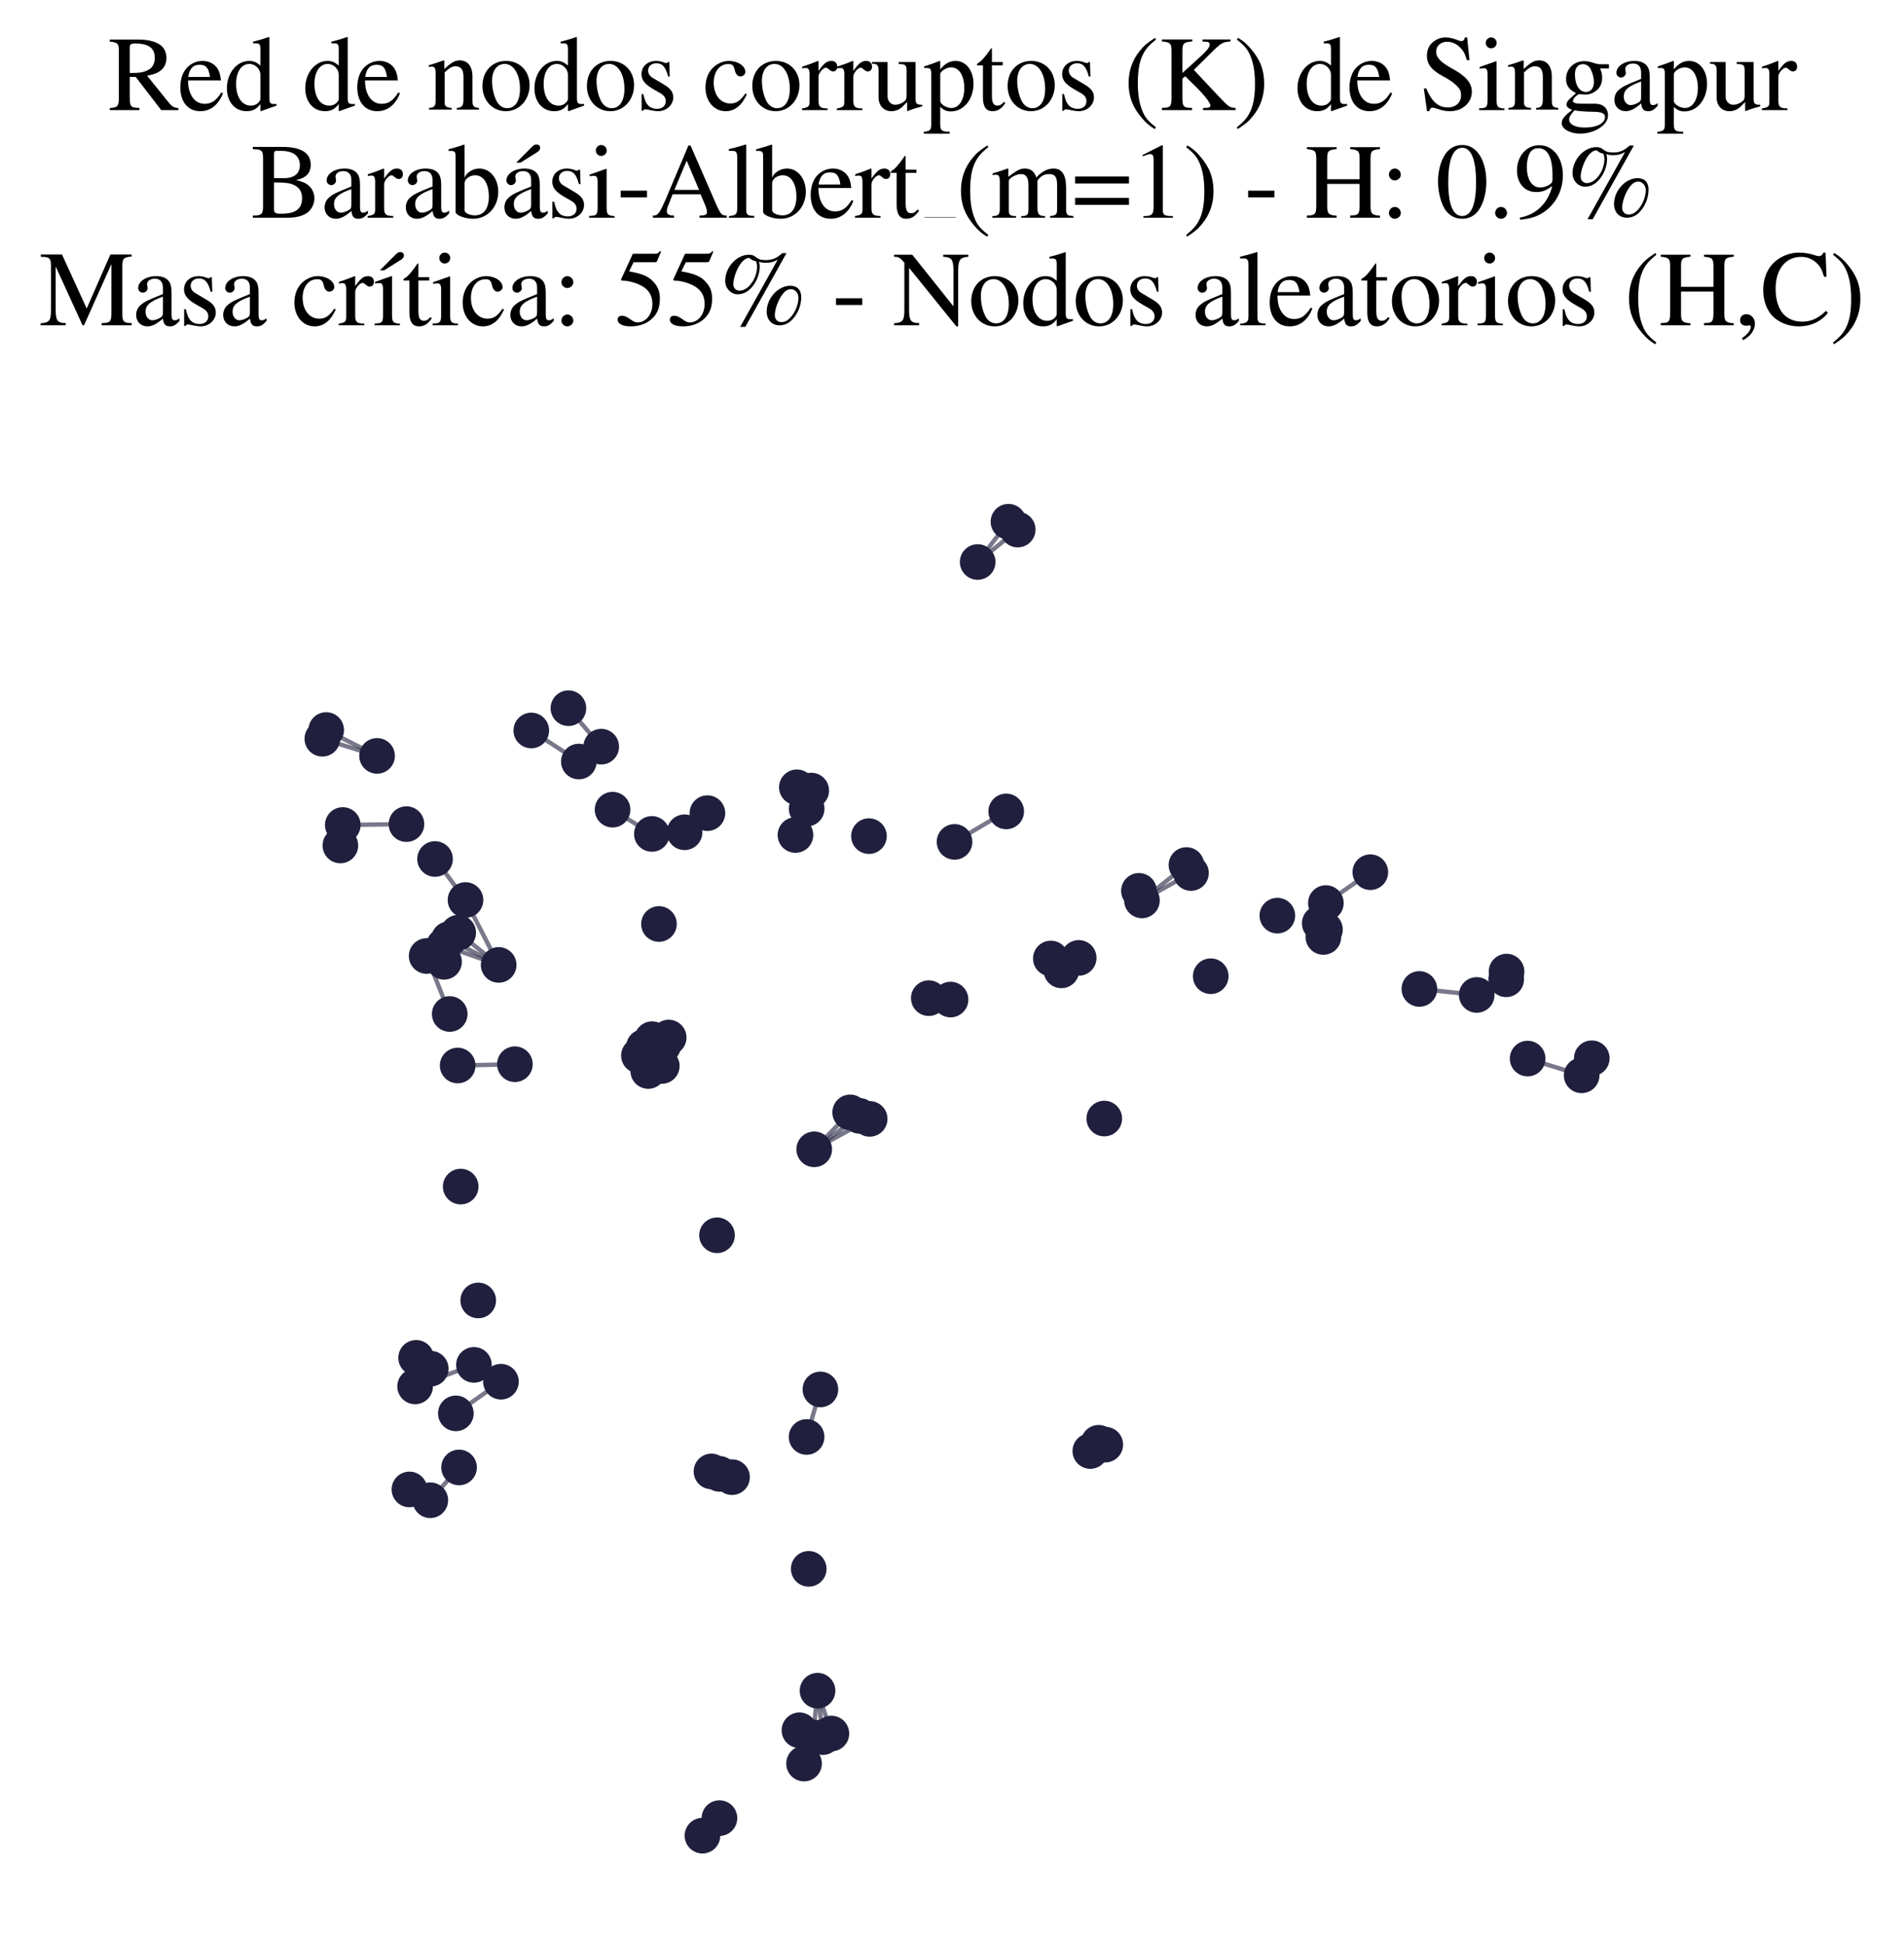 <?xml version="1.0" encoding="utf-8" standalone="no"?>
<!DOCTYPE svg PUBLIC "-//W3C//DTD SVG 1.1//EN"
  "http://www.w3.org/Graphics/SVG/1.1/DTD/svg11.dtd">
<svg xmlns:xlink="http://www.w3.org/1999/xlink" width="174.312pt" height="177.988pt" viewBox="0 0 174.312 177.988" xmlns="http://www.w3.org/2000/svg" version="1.1">
 <defs>
  <style type="text/css">*{stroke-linejoin: round; stroke-linecap: butt}</style>
 </defs>
 <g id="figure_1">
  <g id="patch_1">
   <path d="M 0 177.988 
L 174.312 177.988 
L 174.312 -0 
L 0 -0 
z
" style="fill: #ffffff"/>
  </g>
  <g id="axes_1">
   <g id="LineCollection_1">
    <path d="M 135.195 91.104 
L 129.944 90.556 
" clip-path="url(#pb7b993b794)" style="fill: none; stroke: #201f3d; stroke-opacity: 0.6; stroke-width: 0.4"/>
    <path d="M 98.756 87.713 
L 97.171 88.855 
" clip-path="url(#pb7b993b794)" style="fill: none; stroke: #201f3d; stroke-opacity: 0.6; stroke-width: 0.4"/>
    <path d="M 98.756 87.713 
L 96.205 87.766 
" clip-path="url(#pb7b993b794)" style="fill: none; stroke: #201f3d; stroke-opacity: 0.6; stroke-width: 0.4"/>
    <path d="M 73.191 158.439 
L 73.61 161.485 
" clip-path="url(#pb7b993b794)" style="fill: none; stroke: #201f3d; stroke-opacity: 0.6; stroke-width: 0.4"/>
    <path d="M 89.507 51.463 
L 93.173 48.491 
" clip-path="url(#pb7b993b794)" style="fill: none; stroke: #201f3d; stroke-opacity: 0.6; stroke-width: 0.4"/>
    <path d="M 89.507 51.463 
L 92.326 47.774 
" clip-path="url(#pb7b993b794)" style="fill: none; stroke: #201f3d; stroke-opacity: 0.6; stroke-width: 0.4"/>
    <path d="M 39.395 137.373 
L 42.027 134.371 
" clip-path="url(#pb7b993b794)" style="fill: none; stroke: #201f3d; stroke-opacity: 0.6; stroke-width: 0.4"/>
    <path d="M 47.139 97.447 
L 41.9 97.567 
" clip-path="url(#pb7b993b794)" style="fill: none; stroke: #201f3d; stroke-opacity: 0.6; stroke-width: 0.4"/>
    <path d="M 42.618 82.412 
L 45.653 88.355 
" clip-path="url(#pb7b993b794)" style="fill: none; stroke: #201f3d; stroke-opacity: 0.6; stroke-width: 0.4"/>
    <path d="M 42.618 82.412 
L 39.829 78.656 
" clip-path="url(#pb7b993b794)" style="fill: none; stroke: #201f3d; stroke-opacity: 0.6; stroke-width: 0.4"/>
    <path d="M 41.091 86.002 
L 45.653 88.355 
" clip-path="url(#pb7b993b794)" style="fill: none; stroke: #201f3d; stroke-opacity: 0.6; stroke-width: 0.4"/>
    <path d="M 75.109 127.226 
L 73.845 131.58 
" clip-path="url(#pb7b993b794)" style="fill: none; stroke: #201f3d; stroke-opacity: 0.6; stroke-width: 0.4"/>
    <path d="M 45.862 126.519 
L 41.733 129.42 
" clip-path="url(#pb7b993b794)" style="fill: none; stroke: #201f3d; stroke-opacity: 0.6; stroke-width: 0.4"/>
    <path d="M 43.389 124.98 
L 38.004 126.95 
" clip-path="url(#pb7b993b794)" style="fill: none; stroke: #201f3d; stroke-opacity: 0.6; stroke-width: 0.4"/>
    <path d="M 78.684 102.175 
L 74.542 105.241 
" clip-path="url(#pb7b993b794)" style="fill: none; stroke: #201f3d; stroke-opacity: 0.6; stroke-width: 0.4"/>
    <path d="M 72.824 76.461 
L 74.27 72.39 
" clip-path="url(#pb7b993b794)" style="fill: none; stroke: #201f3d; stroke-opacity: 0.6; stroke-width: 0.4"/>
    <path d="M 72.824 76.461 
L 72.954 72.091 
" clip-path="url(#pb7b993b794)" style="fill: none; stroke: #201f3d; stroke-opacity: 0.6; stroke-width: 0.4"/>
    <path d="M 76.114 158.737 
L 74.846 154.816 
" clip-path="url(#pb7b993b794)" style="fill: none; stroke: #201f3d; stroke-opacity: 0.6; stroke-width: 0.4"/>
    <path d="M 37.21 75.463 
L 31.381 75.542 
" clip-path="url(#pb7b993b794)" style="fill: none; stroke: #201f3d; stroke-opacity: 0.6; stroke-width: 0.4"/>
    <path d="M 34.521 69.215 
L 29.864 66.848 
" clip-path="url(#pb7b993b794)" style="fill: none; stroke: #201f3d; stroke-opacity: 0.6; stroke-width: 0.4"/>
    <path d="M 34.521 69.215 
L 29.511 67.646 
" clip-path="url(#pb7b993b794)" style="fill: none; stroke: #201f3d; stroke-opacity: 0.6; stroke-width: 0.4"/>
    <path d="M 74.542 105.241 
L 77.833 101.857 
" clip-path="url(#pb7b993b794)" style="fill: none; stroke: #201f3d; stroke-opacity: 0.6; stroke-width: 0.4"/>
    <path d="M 74.542 105.241 
L 79.618 102.454 
" clip-path="url(#pb7b993b794)" style="fill: none; stroke: #201f3d; stroke-opacity: 0.6; stroke-width: 0.4"/>
    <path d="M 87.388 77.091 
L 92.12 74.299 
" clip-path="url(#pb7b993b794)" style="fill: none; stroke: #201f3d; stroke-opacity: 0.6; stroke-width: 0.4"/>
    <path d="M 74.435 159.087 
L 74.846 154.816 
" clip-path="url(#pb7b993b794)" style="fill: none; stroke: #201f3d; stroke-opacity: 0.6; stroke-width: 0.4"/>
    <path d="M 52.993 69.732 
L 48.641 66.89 
" clip-path="url(#pb7b993b794)" style="fill: none; stroke: #201f3d; stroke-opacity: 0.6; stroke-width: 0.4"/>
    <path d="M 144.801 98.466 
L 139.855 96.931 
" clip-path="url(#pb7b993b794)" style="fill: none; stroke: #201f3d; stroke-opacity: 0.6; stroke-width: 0.4"/>
    <path d="M 75.328 159.065 
L 74.846 154.816 
" clip-path="url(#pb7b993b794)" style="fill: none; stroke: #201f3d; stroke-opacity: 0.6; stroke-width: 0.4"/>
    <path d="M 40.654 86.596 
L 45.653 88.355 
" clip-path="url(#pb7b993b794)" style="fill: none; stroke: #201f3d; stroke-opacity: 0.6; stroke-width: 0.4"/>
    <path d="M 108.62 79.208 
L 104.546 82.449 
" clip-path="url(#pb7b993b794)" style="fill: none; stroke: #201f3d; stroke-opacity: 0.6; stroke-width: 0.4"/>
    <path d="M 121.384 82.691 
L 125.455 79.864 
" clip-path="url(#pb7b993b794)" style="fill: none; stroke: #201f3d; stroke-opacity: 0.6; stroke-width: 0.4"/>
    <path d="M 55.042 68.37 
L 52.04 64.848 
" clip-path="url(#pb7b993b794)" style="fill: none; stroke: #201f3d; stroke-opacity: 0.6; stroke-width: 0.4"/>
    <path d="M 41.173 92.849 
L 39.06 87.538 
" clip-path="url(#pb7b993b794)" style="fill: none; stroke: #201f3d; stroke-opacity: 0.6; stroke-width: 0.4"/>
    <path d="M 109.034 79.941 
L 104.546 82.449 
" clip-path="url(#pb7b993b794)" style="fill: none; stroke: #201f3d; stroke-opacity: 0.6; stroke-width: 0.4"/>
    <path d="M 56.081 74.14 
L 59.679 76.361 
" clip-path="url(#pb7b993b794)" style="fill: none; stroke: #201f3d; stroke-opacity: 0.6; stroke-width: 0.4"/>
    <path d="M 41.948 85.408 
L 45.653 88.355 
" clip-path="url(#pb7b993b794)" style="fill: none; stroke: #201f3d; stroke-opacity: 0.6; stroke-width: 0.4"/>
   </g>
   <g id="PathCollection_1">
    <defs>
     <path id="mfa7fb06aa8" d="M 0 1.581 
C 0.419 1.581 0.822 1.415 1.118 1.118 
C 1.415 0.822 1.581 0.419 1.581 0 
C 1.581 -0.419 1.415 -0.822 1.118 -1.118 
C 0.822 -1.415 0.419 -1.581 0 -1.581 
C -0.419 -1.581 -0.822 -1.415 -1.118 -1.118 
C -1.415 -0.822 -1.581 -0.419 -1.581 0 
C -1.581 0.419 -1.415 0.822 -1.118 1.118 
C -0.822 1.415 -0.419 1.581 0 1.581 
z
" style="stroke: #201f3d; stroke-width: 0.1"/>
    </defs>
    <g clip-path="url(#pb7b993b794)">
     <use xlink:href="#mfa7fb06aa8" x="73.191" y="158.439" style="fill: #201f3d; stroke: #201f3d; stroke-width: 0.1"/>
     <use xlink:href="#mfa7fb06aa8" x="74.039" y="143.656" style="fill: #201f3d; stroke: #201f3d; stroke-width: 0.1"/>
     <use xlink:href="#mfa7fb06aa8" x="92.326" y="47.774" style="fill: #201f3d; stroke: #201f3d; stroke-width: 0.1"/>
     <use xlink:href="#mfa7fb06aa8" x="73.61" y="161.485" style="fill: #201f3d; stroke: #201f3d; stroke-width: 0.1"/>
     <use xlink:href="#mfa7fb06aa8" x="45.653" y="88.355" style="fill: #201f3d; stroke: #201f3d; stroke-width: 0.1"/>
     <use xlink:href="#mfa7fb06aa8" x="37.21" y="75.463" style="fill: #201f3d; stroke: #201f3d; stroke-width: 0.1"/>
     <use xlink:href="#mfa7fb06aa8" x="96.205" y="87.766" style="fill: #201f3d; stroke: #201f3d; stroke-width: 0.1"/>
     <use xlink:href="#mfa7fb06aa8" x="65.879" y="134.963" style="fill: #201f3d; stroke: #201f3d; stroke-width: 0.1"/>
     <use xlink:href="#mfa7fb06aa8" x="67.018" y="135.26" style="fill: #201f3d; stroke: #201f3d; stroke-width: 0.1"/>
     <use xlink:href="#mfa7fb06aa8" x="100.583" y="132.113" style="fill: #201f3d; stroke: #201f3d; stroke-width: 0.1"/>
     <use xlink:href="#mfa7fb06aa8" x="104.546" y="82.449" style="fill: #201f3d; stroke: #201f3d; stroke-width: 0.1"/>
     <use xlink:href="#mfa7fb06aa8" x="58.495" y="96.657" style="fill: #201f3d; stroke: #201f3d; stroke-width: 0.1"/>
     <use xlink:href="#mfa7fb06aa8" x="145.73" y="96.903" style="fill: #201f3d; stroke: #201f3d; stroke-width: 0.1"/>
     <use xlink:href="#mfa7fb06aa8" x="40.653" y="88.07" style="fill: #201f3d; stroke: #201f3d; stroke-width: 0.1"/>
     <use xlink:href="#mfa7fb06aa8" x="60.328" y="84.608" style="fill: #201f3d; stroke: #201f3d; stroke-width: 0.1"/>
     <use xlink:href="#mfa7fb06aa8" x="92.12" y="74.299" style="fill: #201f3d; stroke: #201f3d; stroke-width: 0.1"/>
     <use xlink:href="#mfa7fb06aa8" x="62.673" y="76.209" style="fill: #201f3d; stroke: #201f3d; stroke-width: 0.1"/>
     <use xlink:href="#mfa7fb06aa8" x="43.389" y="124.98" style="fill: #201f3d; stroke: #201f3d; stroke-width: 0.1"/>
     <use xlink:href="#mfa7fb06aa8" x="64.764" y="74.458" style="fill: #201f3d; stroke: #201f3d; stroke-width: 0.1"/>
     <use xlink:href="#mfa7fb06aa8" x="73.845" y="131.58" style="fill: #201f3d; stroke: #201f3d; stroke-width: 0.1"/>
     <use xlink:href="#mfa7fb06aa8" x="38.097" y="124.336" style="fill: #201f3d; stroke: #201f3d; stroke-width: 0.1"/>
     <use xlink:href="#mfa7fb06aa8" x="59.704" y="95.153" style="fill: #201f3d; stroke: #201f3d; stroke-width: 0.1"/>
     <use xlink:href="#mfa7fb06aa8" x="42.177" y="108.653" style="fill: #201f3d; stroke: #201f3d; stroke-width: 0.1"/>
     <use xlink:href="#mfa7fb06aa8" x="97.171" y="88.855" style="fill: #201f3d; stroke: #201f3d; stroke-width: 0.1"/>
     <use xlink:href="#mfa7fb06aa8" x="41.733" y="129.42" style="fill: #201f3d; stroke: #201f3d; stroke-width: 0.1"/>
     <use xlink:href="#mfa7fb06aa8" x="101.189" y="132.282" style="fill: #201f3d; stroke: #201f3d; stroke-width: 0.1"/>
     <use xlink:href="#mfa7fb06aa8" x="129.944" y="90.556" style="fill: #201f3d; stroke: #201f3d; stroke-width: 0.1"/>
     <use xlink:href="#mfa7fb06aa8" x="60.722" y="95.722" style="fill: #201f3d; stroke: #201f3d; stroke-width: 0.1"/>
     <use xlink:href="#mfa7fb06aa8" x="64.31" y="168.088" style="fill: #201f3d; stroke: #201f3d; stroke-width: 0.1"/>
     <use xlink:href="#mfa7fb06aa8" x="75.328" y="159.065" style="fill: #201f3d; stroke: #201f3d; stroke-width: 0.1"/>
     <use xlink:href="#mfa7fb06aa8" x="72.824" y="76.461" style="fill: #201f3d; stroke: #201f3d; stroke-width: 0.1"/>
     <use xlink:href="#mfa7fb06aa8" x="42.027" y="134.371" style="fill: #201f3d; stroke: #201f3d; stroke-width: 0.1"/>
     <use xlink:href="#mfa7fb06aa8" x="39.06" y="87.538" style="fill: #201f3d; stroke: #201f3d; stroke-width: 0.1"/>
     <use xlink:href="#mfa7fb06aa8" x="65.867" y="166.481" style="fill: #201f3d; stroke: #201f3d; stroke-width: 0.1"/>
     <use xlink:href="#mfa7fb06aa8" x="116.942" y="83.843" style="fill: #201f3d; stroke: #201f3d; stroke-width: 0.1"/>
     <use xlink:href="#mfa7fb06aa8" x="74.846" y="154.816" style="fill: #201f3d; stroke: #201f3d; stroke-width: 0.1"/>
     <use xlink:href="#mfa7fb06aa8" x="47.139" y="97.447" style="fill: #201f3d; stroke: #201f3d; stroke-width: 0.1"/>
     <use xlink:href="#mfa7fb06aa8" x="121.302" y="85.116" style="fill: #201f3d; stroke: #201f3d; stroke-width: 0.1"/>
     <use xlink:href="#mfa7fb06aa8" x="87.388" y="77.091" style="fill: #201f3d; stroke: #201f3d; stroke-width: 0.1"/>
     <use xlink:href="#mfa7fb06aa8" x="101.097" y="102.424" style="fill: #201f3d; stroke: #201f3d; stroke-width: 0.1"/>
     <use xlink:href="#mfa7fb06aa8" x="56.081" y="74.14" style="fill: #201f3d; stroke: #201f3d; stroke-width: 0.1"/>
     <use xlink:href="#mfa7fb06aa8" x="40.654" y="86.596" style="fill: #201f3d; stroke: #201f3d; stroke-width: 0.1"/>
     <use xlink:href="#mfa7fb06aa8" x="43.782" y="119.079" style="fill: #201f3d; stroke: #201f3d; stroke-width: 0.1"/>
     <use xlink:href="#mfa7fb06aa8" x="39.434" y="125.327" style="fill: #201f3d; stroke: #201f3d; stroke-width: 0.1"/>
     <use xlink:href="#mfa7fb06aa8" x="120.821" y="84.545" style="fill: #201f3d; stroke: #201f3d; stroke-width: 0.1"/>
     <use xlink:href="#mfa7fb06aa8" x="144.801" y="98.466" style="fill: #201f3d; stroke: #201f3d; stroke-width: 0.1"/>
     <use xlink:href="#mfa7fb06aa8" x="137.926" y="88.968" style="fill: #201f3d; stroke: #201f3d; stroke-width: 0.1"/>
     <use xlink:href="#mfa7fb06aa8" x="38.004" y="126.95" style="fill: #201f3d; stroke: #201f3d; stroke-width: 0.1"/>
     <use xlink:href="#mfa7fb06aa8" x="135.195" y="91.104" style="fill: #201f3d; stroke: #201f3d; stroke-width: 0.1"/>
     <use xlink:href="#mfa7fb06aa8" x="137.891" y="89.673" style="fill: #201f3d; stroke: #201f3d; stroke-width: 0.1"/>
     <use xlink:href="#mfa7fb06aa8" x="74.435" y="159.087" style="fill: #201f3d; stroke: #201f3d; stroke-width: 0.1"/>
     <use xlink:href="#mfa7fb06aa8" x="41.173" y="92.849" style="fill: #201f3d; stroke: #201f3d; stroke-width: 0.1"/>
     <use xlink:href="#mfa7fb06aa8" x="98.756" y="87.713" style="fill: #201f3d; stroke: #201f3d; stroke-width: 0.1"/>
     <use xlink:href="#mfa7fb06aa8" x="52.993" y="69.732" style="fill: #201f3d; stroke: #201f3d; stroke-width: 0.1"/>
     <use xlink:href="#mfa7fb06aa8" x="41.091" y="86.002" style="fill: #201f3d; stroke: #201f3d; stroke-width: 0.1"/>
     <use xlink:href="#mfa7fb06aa8" x="52.04" y="64.848" style="fill: #201f3d; stroke: #201f3d; stroke-width: 0.1"/>
     <use xlink:href="#mfa7fb06aa8" x="59.951" y="96.281" style="fill: #201f3d; stroke: #201f3d; stroke-width: 0.1"/>
     <use xlink:href="#mfa7fb06aa8" x="104.271" y="81.573" style="fill: #201f3d; stroke: #201f3d; stroke-width: 0.1"/>
     <use xlink:href="#mfa7fb06aa8" x="39.829" y="78.656" style="fill: #201f3d; stroke: #201f3d; stroke-width: 0.1"/>
     <use xlink:href="#mfa7fb06aa8" x="39.395" y="137.373" style="fill: #201f3d; stroke: #201f3d; stroke-width: 0.1"/>
     <use xlink:href="#mfa7fb06aa8" x="75.109" y="127.226" style="fill: #201f3d; stroke: #201f3d; stroke-width: 0.1"/>
     <use xlink:href="#mfa7fb06aa8" x="76.114" y="158.737" style="fill: #201f3d; stroke: #201f3d; stroke-width: 0.1"/>
     <use xlink:href="#mfa7fb06aa8" x="99.82" y="132.866" style="fill: #201f3d; stroke: #201f3d; stroke-width: 0.1"/>
     <use xlink:href="#mfa7fb06aa8" x="59.346" y="98.068" style="fill: #201f3d; stroke: #201f3d; stroke-width: 0.1"/>
     <use xlink:href="#mfa7fb06aa8" x="108.62" y="79.208" style="fill: #201f3d; stroke: #201f3d; stroke-width: 0.1"/>
     <use xlink:href="#mfa7fb06aa8" x="61.219" y="95.004" style="fill: #201f3d; stroke: #201f3d; stroke-width: 0.1"/>
     <use xlink:href="#mfa7fb06aa8" x="85.032" y="91.398" style="fill: #201f3d; stroke: #201f3d; stroke-width: 0.1"/>
     <use xlink:href="#mfa7fb06aa8" x="59.679" y="76.361" style="fill: #201f3d; stroke: #201f3d; stroke-width: 0.1"/>
     <use xlink:href="#mfa7fb06aa8" x="31.161" y="77.418" style="fill: #201f3d; stroke: #201f3d; stroke-width: 0.1"/>
     <use xlink:href="#mfa7fb06aa8" x="73.851" y="74.05" style="fill: #201f3d; stroke: #201f3d; stroke-width: 0.1"/>
     <use xlink:href="#mfa7fb06aa8" x="34.521" y="69.215" style="fill: #201f3d; stroke: #201f3d; stroke-width: 0.1"/>
     <use xlink:href="#mfa7fb06aa8" x="29.864" y="66.848" style="fill: #201f3d; stroke: #201f3d; stroke-width: 0.1"/>
     <use xlink:href="#mfa7fb06aa8" x="65.644" y="113.111" style="fill: #201f3d; stroke: #201f3d; stroke-width: 0.1"/>
     <use xlink:href="#mfa7fb06aa8" x="31.381" y="75.542" style="fill: #201f3d; stroke: #201f3d; stroke-width: 0.1"/>
     <use xlink:href="#mfa7fb06aa8" x="72.954" y="72.091" style="fill: #201f3d; stroke: #201f3d; stroke-width: 0.1"/>
     <use xlink:href="#mfa7fb06aa8" x="58.951" y="95.865" style="fill: #201f3d; stroke: #201f3d; stroke-width: 0.1"/>
     <use xlink:href="#mfa7fb06aa8" x="121.384" y="82.691" style="fill: #201f3d; stroke: #201f3d; stroke-width: 0.1"/>
     <use xlink:href="#mfa7fb06aa8" x="89.507" y="51.463" style="fill: #201f3d; stroke: #201f3d; stroke-width: 0.1"/>
     <use xlink:href="#mfa7fb06aa8" x="41.948" y="85.408" style="fill: #201f3d; stroke: #201f3d; stroke-width: 0.1"/>
     <use xlink:href="#mfa7fb06aa8" x="125.455" y="79.864" style="fill: #201f3d; stroke: #201f3d; stroke-width: 0.1"/>
     <use xlink:href="#mfa7fb06aa8" x="79.554" y="76.562" style="fill: #201f3d; stroke: #201f3d; stroke-width: 0.1"/>
     <use xlink:href="#mfa7fb06aa8" x="41.9" y="97.567" style="fill: #201f3d; stroke: #201f3d; stroke-width: 0.1"/>
     <use xlink:href="#mfa7fb06aa8" x="29.511" y="67.646" style="fill: #201f3d; stroke: #201f3d; stroke-width: 0.1"/>
     <use xlink:href="#mfa7fb06aa8" x="87.022" y="91.526" style="fill: #201f3d; stroke: #201f3d; stroke-width: 0.1"/>
     <use xlink:href="#mfa7fb06aa8" x="60.588" y="97.609" style="fill: #201f3d; stroke: #201f3d; stroke-width: 0.1"/>
     <use xlink:href="#mfa7fb06aa8" x="78.684" y="102.175" style="fill: #201f3d; stroke: #201f3d; stroke-width: 0.1"/>
     <use xlink:href="#mfa7fb06aa8" x="93.173" y="48.491" style="fill: #201f3d; stroke: #201f3d; stroke-width: 0.1"/>
     <use xlink:href="#mfa7fb06aa8" x="45.862" y="126.519" style="fill: #201f3d; stroke: #201f3d; stroke-width: 0.1"/>
     <use xlink:href="#mfa7fb06aa8" x="55.042" y="68.37" style="fill: #201f3d; stroke: #201f3d; stroke-width: 0.1"/>
     <use xlink:href="#mfa7fb06aa8" x="139.855" y="96.931" style="fill: #201f3d; stroke: #201f3d; stroke-width: 0.1"/>
     <use xlink:href="#mfa7fb06aa8" x="77.833" y="101.857" style="fill: #201f3d; stroke: #201f3d; stroke-width: 0.1"/>
     <use xlink:href="#mfa7fb06aa8" x="110.843" y="89.391" style="fill: #201f3d; stroke: #201f3d; stroke-width: 0.1"/>
     <use xlink:href="#mfa7fb06aa8" x="109.034" y="79.941" style="fill: #201f3d; stroke: #201f3d; stroke-width: 0.1"/>
     <use xlink:href="#mfa7fb06aa8" x="42.618" y="82.412" style="fill: #201f3d; stroke: #201f3d; stroke-width: 0.1"/>
     <use xlink:href="#mfa7fb06aa8" x="74.542" y="105.241" style="fill: #201f3d; stroke: #201f3d; stroke-width: 0.1"/>
     <use xlink:href="#mfa7fb06aa8" x="65.136" y="134.736" style="fill: #201f3d; stroke: #201f3d; stroke-width: 0.1"/>
     <use xlink:href="#mfa7fb06aa8" x="79.618" y="102.454" style="fill: #201f3d; stroke: #201f3d; stroke-width: 0.1"/>
     <use xlink:href="#mfa7fb06aa8" x="37.484" y="136.385" style="fill: #201f3d; stroke: #201f3d; stroke-width: 0.1"/>
     <use xlink:href="#mfa7fb06aa8" x="48.641" y="66.89" style="fill: #201f3d; stroke: #201f3d; stroke-width: 0.1"/>
     <use xlink:href="#mfa7fb06aa8" x="121.156" y="85.797" style="fill: #201f3d; stroke: #201f3d; stroke-width: 0.1"/>
     <use xlink:href="#mfa7fb06aa8" x="74.27" y="72.39" style="fill: #201f3d; stroke: #201f3d; stroke-width: 0.1"/>
    </g>
   </g>
   <g id="text_1">
    <!-- Red de nodos corruptos (K) de Singapur -->
    <g transform="translate(9.883 10.084) scale(0.096 -0.096)">
     <defs>
      <path id="NimbusRomNo9L-Regu-52" d="M 4218 121 
C 3974 140 3846 205 3661 424 
L 2342 2061 
C 2771 2143 2963 2219 3174 2388 
C 3379 2553 3501 2818 3501 3113 
C 3501 3385 3418 3618 3251 3801 
C 3008 4059 2477 4224 1875 4224 
L 109 4224 
L 109 4102 
C 589 4051 653 3981 653 3528 
L 653 765 
C 653 236 589 159 109 121 
L 109 0 
L 1882 0 
L 1882 134 
C 1389 134 1306 219 1306 692 
L 1306 1984 
L 1664 1984 
L 3187 0 
L 4218 0 
L 4218 121 
z
M 1306 3762 
C 1306 3937 1376 3987 1632 3987 
C 2432 3987 2803 3716 2803 3123 
C 2803 2807 2669 2542 2438 2423 
C 2144 2258 1920 2221 1306 2221 
L 1306 3762 
z
" transform="scale(0.016)"/>
      <path id="NimbusRomNo9L-Regu-65" d="M 2611 1053 
C 2304 564 2029 378 1619 378 
C 1254 378 979 564 794 930 
C 678 1174 634 1386 621 1779 
L 2592 1779 
C 2541 2193 2477 2377 2317 2581 
C 2125 2811 1830 2944 1498 2944 
C 1178 2944 877 2829 634 2611 
C 333 2349 160 1894 160 1370 
C 160 486 621 -64 1357 -64 
C 1965 -64 2445 315 2714 1008 
L 2611 1053 
z
M 634 1984 
C 704 2479 922 2714 1312 2714 
C 1702 2714 1856 2535 1939 1984 
L 634 1984 
z
" transform="scale(0.016)"/>
      <path id="NimbusRomNo9L-Regu-64" d="M 2202 -64 
L 3142 269 
L 3142 365 
C 3027 365 3014 365 2995 365 
C 2765 365 2714 435 2714 731 
L 2714 4364 
L 2682 4377 
C 2374 4268 2150 4204 1741 4096 
L 1741 3994 
C 1792 4000 1830 4000 1882 4000 
C 2118 4000 2176 3936 2176 3672 
L 2176 2669 
C 1933 2874 1760 2944 1504 2944 
C 768 2944 173 2221 173 1312 
C 173 493 653 -64 1357 -64 
C 1715 -64 1958 64 2176 365 
L 2176 -45 
L 2202 -64 
z
M 2176 653 
C 2176 608 2131 531 2067 461 
C 1952 333 1792 269 1606 269 
C 1075 269 723 781 723 1568 
C 723 2291 1037 2765 1523 2765 
C 1862 2765 2176 2464 2176 2125 
L 2176 653 
z
" transform="scale(0.016)"/>
      <path id="NimbusRomNo9L-Regu-6e" d="M 102 2579 
C 141 2598 205 2605 275 2605 
C 454 2605 512 2509 512 2195 
L 512 608 
C 512 243 442 154 115 128 
L 115 32 
L 1472 32 
L 1472 128 
C 1146 154 1050 230 1050 461 
L 1050 2259 
C 1357 2547 1498 2624 1709 2624 
C 2022 2624 2176 2426 2176 2003 
L 2176 666 
C 2176 262 2093 154 1773 128 
L 1773 32 
L 3104 32 
L 3104 128 
C 2790 160 2714 237 2714 550 
L 2714 2016 
C 2714 2618 2432 2976 1958 2976 
C 1664 2976 1466 2867 1030 2458 
L 1030 2963 
L 986 2976 
C 672 2861 454 2790 102 2688 
L 102 2579 
z
" transform="scale(0.016)"/>
      <path id="NimbusRomNo9L-Regu-6f" d="M 1600 2944 
C 768 2944 186 2330 186 1446 
C 186 582 781 -64 1587 -64 
C 2394 -64 3008 614 3008 1498 
C 3008 2336 2419 2944 1600 2944 
z
M 1517 2765 
C 2054 2765 2432 2150 2432 1274 
C 2432 550 2144 115 1664 115 
C 1414 115 1178 269 1043 525 
C 864 858 762 1306 762 1760 
C 762 2368 1062 2765 1517 2765 
z
" transform="scale(0.016)"/>
      <path id="NimbusRomNo9L-Regu-73" d="M 2016 2010 
L 1990 2880 
L 1920 2880 
L 1907 2867 
C 1850 2822 1843 2816 1818 2816 
C 1779 2816 1715 2829 1645 2861 
C 1504 2915 1363 2944 1197 2944 
C 691 2944 326 2616 326 2154 
C 326 1796 531 1539 1075 1231 
L 1446 1020 
C 1670 892 1779 737 1779 539 
C 1779 256 1574 77 1248 77 
C 1030 77 832 159 710 298 
C 576 455 518 600 435 960 
L 333 960 
L 333 -39 
L 416 -39 
C 461 33 486 48 563 48 
C 621 48 710 35 858 -2 
C 1037 -39 1210 -64 1325 -64 
C 1818 -64 2227 308 2227 757 
C 2227 1077 2074 1289 1690 1520 
L 998 1930 
C 819 2033 723 2194 723 2367 
C 723 2624 922 2803 1216 2803 
C 1581 2803 1773 2583 1920 2010 
L 2016 2010 
z
" transform="scale(0.016)"/>
      <path id="NimbusRomNo9L-Regu-63" d="M 2547 998 
C 2240 550 2010 397 1645 397 
C 1062 397 653 909 653 1645 
C 653 2304 1005 2758 1523 2758 
C 1754 2758 1837 2688 1901 2451 
L 1939 2310 
C 1990 2131 2106 2016 2240 2016 
C 2406 2016 2547 2138 2547 2285 
C 2547 2643 2099 2944 1562 2944 
C 1248 2944 922 2816 659 2586 
C 339 2304 160 1869 160 1363 
C 160 531 666 -64 1376 -64 
C 1664 -64 1920 38 2150 237 
C 2323 390 2445 563 2637 941 
L 2547 998 
z
" transform="scale(0.016)"/>
      <path id="NimbusRomNo9L-Regu-72" d="M 45 2496 
C 134 2515 192 2522 269 2522 
C 429 2522 486 2419 486 2138 
L 486 538 
C 486 218 442 173 32 96 
L 32 0 
L 1568 0 
L 1568 102 
C 1133 102 1024 199 1024 565 
L 1024 2013 
C 1024 2219 1299 2541 1472 2541 
C 1510 2541 1568 2509 1638 2445 
C 1741 2355 1811 2317 1894 2317 
C 2048 2317 2144 2426 2144 2605 
C 2144 2816 2010 2944 1792 2944 
C 1523 2944 1338 2797 1024 2343 
L 1024 2931 
L 992 2944 
C 653 2803 422 2721 45 2599 
L 45 2496 
z
" transform="scale(0.016)"/>
      <path id="NimbusRomNo9L-Regu-75" d="M 3066 320 
L 3034 320 
C 2739 320 2669 390 2669 685 
L 2669 2880 
L 1658 2880 
L 1658 2758 
C 2054 2758 2131 2694 2131 2375 
L 2131 875 
C 2131 697 2099 607 2010 537 
C 1837 397 1638 320 1446 320 
C 1197 320 992 537 992 805 
L 992 2880 
L 58 2880 
L 58 2778 
C 365 2778 454 2682 454 2387 
L 454 770 
C 454 263 762 -64 1229 -64 
C 1466 -64 1715 38 1888 211 
L 2163 486 
L 2163 -45 
L 2189 -58 
C 2509 70 2739 141 3066 230 
L 3066 320 
z
" transform="scale(0.016)"/>
      <path id="NimbusRomNo9L-Regu-70" d="M 58 2516 
C 115 2522 160 2522 218 2522 
C 435 2522 480 2458 480 2155 
L 480 -855 
C 480 -1189 410 -1261 32 -1299 
L 32 -1408 
L 1581 -1408 
L 1581 -1293 
C 1101 -1293 1018 -1222 1018 -816 
L 1018 199 
C 1242 -13 1395 -77 1664 -77 
C 2419 -77 3008 643 3008 1575 
C 3008 2372 2560 2944 1939 2944 
C 1581 2944 1299 2784 1018 2438 
L 1018 2931 
L 979 2944 
C 634 2810 410 2726 58 2618 
L 58 2516 
z
M 1018 2136 
C 1018 2329 1376 2560 1670 2560 
C 2144 2560 2458 2071 2458 1324 
C 2458 611 2144 128 1683 128 
C 1382 128 1018 359 1018 552 
L 1018 2136 
z
" transform="scale(0.016)"/>
      <path id="NimbusRomNo9L-Regu-74" d="M 1632 2880 
L 986 2880 
L 986 3622 
C 986 3686 979 3706 941 3706 
C 896 3648 858 3590 813 3526 
C 570 3174 294 2867 192 2841 
C 122 2794 83 2748 83 2715 
C 83 2695 90 2682 109 2682 
L 448 2682 
L 448 751 
C 448 212 640 -64 1018 -64 
C 1331 -64 1574 90 1786 423 
L 1702 493 
C 1568 333 1459 269 1318 269 
C 1082 269 986 443 986 847 
L 986 2682 
L 1632 2682 
L 1632 2880 
z
" transform="scale(0.016)"/>
      <path id="NimbusRomNo9L-Regu-28" d="M 1888 4326 
C 1414 4019 1222 3853 986 3558 
C 531 3002 307 2362 307 1613 
C 307 800 544 173 1107 -480 
C 1370 -787 1536 -928 1869 -1133 
L 1946 -1030 
C 1434 -627 1254 -403 1082 77 
C 928 506 858 992 858 1632 
C 858 2304 941 2829 1114 3226 
C 1293 3622 1485 3853 1946 4224 
L 1888 4326 
z
" transform="scale(0.016)"/>
      <path id="NimbusRomNo9L-Regu-4b" d="M 2643 4109 
C 2720 4096 2784 4096 2810 4096 
C 3002 4096 3078 4045 3078 3917 
C 3078 3775 2931 3583 2579 3257 
L 1446 2224 
L 1446 3534 
C 1446 4000 1517 4071 2035 4109 
L 2035 4231 
L 218 4231 
L 218 4109 
C 717 4071 794 3988 794 3531 
L 794 750 
C 794 217 723 134 218 134 
L 218 0 
L 2022 0 
L 2022 134 
C 1523 134 1446 211 1446 683 
L 1446 1891 
L 1613 2026 
L 2291 1355 
C 2778 876 3123 422 3123 269 
C 3123 179 3034 134 2854 134 
C 2822 134 2752 134 2675 121 
L 2675 0 
L 4627 0 
L 4627 134 
C 4294 134 4205 198 3622 816 
L 2131 2409 
L 3347 3611 
C 3782 4026 3885 4077 4320 4109 
L 4320 4231 
L 2643 4231 
L 2643 4109 
z
" transform="scale(0.016)"/>
      <path id="NimbusRomNo9L-Regu-29" d="M 243 -1133 
C 717 -826 909 -659 1146 -365 
C 1600 192 1824 832 1824 1581 
C 1824 2400 1587 3021 1024 3674 
C 762 3981 595 4122 262 4326 
L 186 4224 
C 698 3821 870 3597 1050 3117 
C 1203 2688 1274 2202 1274 1562 
C 1274 896 1190 365 1018 -26 
C 838 -429 646 -659 186 -1030 
L 243 -1133 
z
" transform="scale(0.016)"/>
      <path id="NimbusRomNo9L-Regu-53" d="M 2861 4352 
L 2726 4352 
C 2701 4205 2630 4135 2522 4135 
C 2458 4135 2349 4160 2240 4212 
C 2003 4301 1766 4352 1562 4352 
C 1286 4352 1005 4244 794 4058 
C 570 3859 454 3590 454 3256 
C 454 2743 736 2385 1453 2006 
C 1914 1763 2246 1499 2406 1256 
C 2464 1173 2496 1038 2496 884 
C 2496 454 2176 160 1709 160 
C 1139 160 736 513 416 1296 
L 269 1296 
L 461 -64 
L 602 -64 
C 608 57 685 147 781 147 
C 851 147 960 122 1082 79 
C 1325 -14 1581 -64 1837 -64 
C 2573 -64 3142 442 3142 1101 
C 3142 1626 2790 2042 1946 2496 
C 1274 2868 1005 3149 1005 3495 
C 1005 3847 1274 4090 1670 4090 
C 1958 4090 2227 3968 2451 3738 
C 2650 3533 2739 3367 2842 2989 
L 3002 2989 
L 2861 4352 
z
" transform="scale(0.016)"/>
      <path id="NimbusRomNo9L-Regu-69" d="M 1120 2929 
L 128 2579 
L 128 2484 
L 179 2490 
C 256 2502 339 2509 397 2509 
C 550 2509 608 2406 608 2125 
L 608 640 
C 608 179 544 109 102 109 
L 102 0 
L 1619 0 
L 1619 96 
C 1197 128 1146 191 1146 650 
L 1146 2910 
L 1120 2929 
z
M 819 4352 
C 646 4352 499 4205 499 4026 
C 499 3847 640 3699 819 3699 
C 1005 3699 1152 3840 1152 4026 
C 1152 4205 1005 4352 819 4352 
z
" transform="scale(0.016)"/>
      <path id="NimbusRomNo9L-Regu-67" d="M 3008 2496 
L 3008 2746 
L 2515 2746 
C 2387 2746 2291 2763 2163 2802 
L 2022 2847 
C 1850 2903 1677 2931 1510 2931 
C 915 2931 442 2467 442 1881 
C 442 1476 614 1230 1037 1018 
C 915 906 800 799 762 768 
C 550 588 467 463 467 338 
C 467 206 544 131 806 6 
C 352 -329 179 -543 179 -781 
C 179 -1124 678 -1408 1286 -1408 
C 1766 -1408 2266 -1238 2598 -962 
C 2842 -759 2950 -548 2950 -299 
C 2950 108 2650 384 2176 384 
L 1350 384 
C 1011 384 851 443 851 548 
C 851 678 1062 908 1235 960 
C 1293 953 1338 947 1357 947 
C 1478 934 1562 928 1600 928 
C 1837 928 2093 1026 2291 1203 
C 2502 1387 2598 1617 2598 1945 
C 2598 2135 2566 2286 2477 2496 
L 3008 2496 
z
M 941 -13 
C 1152 -58 1664 -96 1978 -96 
C 2560 -96 2771 -180 2771 -414 
C 2771 -791 2285 -1043 1562 -1043 
C 998 -1043 627 -855 627 -570 
C 627 -420 672 -336 941 -13 
z
M 973 2145 
C 973 2526 1152 2752 1446 2752 
C 1645 2752 1811 2642 1914 2449 
C 2029 2223 2106 1927 2106 1675 
C 2106 1314 1920 1088 1626 1088 
C 1242 1088 973 1507 973 2126 
L 973 2145 
z
" transform="scale(0.016)"/>
      <path id="NimbusRomNo9L-Regu-61" d="M 2829 423 
C 2720 333 2643 301 2547 301 
C 2400 301 2355 390 2355 672 
L 2355 1920 
C 2355 2253 2323 2438 2227 2592 
C 2086 2822 1811 2944 1434 2944 
C 832 2944 358 2630 358 2227 
C 358 2080 486 1952 634 1952 
C 787 1952 922 2080 922 2221 
C 922 2246 915 2278 909 2323 
C 896 2381 890 2432 890 2477 
C 890 2650 1094 2790 1350 2790 
C 1664 2790 1837 2605 1837 2259 
L 1837 1869 
C 851 1472 742 1421 467 1178 
C 326 1050 237 832 237 621 
C 237 218 518 -64 909 -64 
C 1190 -64 1453 70 1843 403 
C 1875 70 1990 -64 2253 -64 
C 2470 -64 2605 13 2829 256 
L 2829 423 
z
M 1837 783 
C 1837 584 1805 526 1670 449 
C 1517 359 1338 301 1203 301 
C 979 301 800 520 800 796 
L 800 822 
C 800 1201 1062 1433 1837 1715 
L 1837 783 
z
" transform="scale(0.016)"/>
     </defs>
     <use xlink:href="#NimbusRomNo9L-Regu-52" transform="scale(0.996)"/>
     <use xlink:href="#NimbusRomNo9L-Regu-65" transform="translate(66.45 0) scale(0.996)"/>
     <use xlink:href="#NimbusRomNo9L-Regu-64" transform="translate(110.684 0) scale(0.996)"/>
     <use xlink:href="#NimbusRomNo9L-Regu-64" transform="translate(185.403 0) scale(0.996)"/>
     <use xlink:href="#NimbusRomNo9L-Regu-65" transform="translate(235.217 0) scale(0.996)"/>
     <use xlink:href="#NimbusRomNo9L-Regu-6e" transform="translate(304.357 0) scale(0.996)"/>
     <use xlink:href="#NimbusRomNo9L-Regu-6f" transform="translate(354.17 0) scale(0.996)"/>
     <use xlink:href="#NimbusRomNo9L-Regu-64" transform="translate(403.983 0) scale(0.996)"/>
     <use xlink:href="#NimbusRomNo9L-Regu-6f" transform="translate(453.796 0) scale(0.996)"/>
     <use xlink:href="#NimbusRomNo9L-Regu-73" transform="translate(503.61 0) scale(0.996)"/>
     <use xlink:href="#NimbusRomNo9L-Regu-63" transform="translate(567.27 0) scale(0.996)"/>
     <use xlink:href="#NimbusRomNo9L-Regu-6f" transform="translate(611.503 0) scale(0.996)"/>
     <use xlink:href="#NimbusRomNo9L-Regu-72" transform="translate(661.317 0) scale(0.996)"/>
     <use xlink:href="#NimbusRomNo9L-Regu-72" transform="translate(694.492 0) scale(0.996)"/>
     <use xlink:href="#NimbusRomNo9L-Regu-75" transform="translate(727.667 0) scale(0.996)"/>
     <use xlink:href="#NimbusRomNo9L-Regu-70" transform="translate(777.48 0) scale(0.996)"/>
     <use xlink:href="#NimbusRomNo9L-Regu-74" transform="translate(827.294 0) scale(0.996)"/>
     <use xlink:href="#NimbusRomNo9L-Regu-6f" transform="translate(854.989 0) scale(0.996)"/>
     <use xlink:href="#NimbusRomNo9L-Regu-73" transform="translate(904.802 0) scale(0.996)"/>
     <use xlink:href="#NimbusRomNo9L-Regu-28" transform="translate(968.462 0) scale(0.996)"/>
     <use xlink:href="#NimbusRomNo9L-Regu-4b" transform="translate(1001.637 0) scale(0.996)"/>
     <use xlink:href="#NimbusRomNo9L-Regu-29" transform="translate(1073.567 0) scale(0.996)"/>
     <use xlink:href="#NimbusRomNo9L-Regu-64" transform="translate(1131.649 0) scale(0.996)"/>
     <use xlink:href="#NimbusRomNo9L-Regu-65" transform="translate(1181.462 0) scale(0.996)"/>
     <use xlink:href="#NimbusRomNo9L-Regu-53" transform="translate(1250.603 0) scale(0.996)"/>
     <use xlink:href="#NimbusRomNo9L-Regu-69" transform="translate(1305.994 0) scale(0.996)"/>
     <use xlink:href="#NimbusRomNo9L-Regu-6e" transform="translate(1333.689 0) scale(0.996)"/>
     <use xlink:href="#NimbusRomNo9L-Regu-67" transform="translate(1383.503 0) scale(0.996)"/>
     <use xlink:href="#NimbusRomNo9L-Regu-61" transform="translate(1432.818 0) scale(0.996)"/>
     <use xlink:href="#NimbusRomNo9L-Regu-70" transform="translate(1477.052 0) scale(0.996)"/>
     <use xlink:href="#NimbusRomNo9L-Regu-75" transform="translate(1526.865 0) scale(0.996)"/>
     <use xlink:href="#NimbusRomNo9L-Regu-72" transform="translate(1576.678 0) scale(0.996)"/>
    </g>
    <!-- Barabási-Albert_(m=1) - H: 0.9\%  -->
    <g transform="translate(22.977 19.936) scale(0.096 -0.096)">
     <defs>
      <path id="NimbusRomNo9L-Regu-42" d="M 109 4237 
L 109 4096 
C 646 4096 723 4026 723 3548 
L 723 689 
C 723 212 640 128 109 128 
L 109 0 
L 2246 0 
C 2746 0 3200 136 3437 356 
C 3667 564 3795 855 3795 1165 
C 3795 1451 3680 1710 3482 1897 
C 3290 2072 3117 2150 2701 2253 
C 3034 2335 3168 2398 3322 2531 
C 3482 2671 3578 2903 3578 3163 
C 3578 3871 3008 4237 1901 4237 
L 109 4237 
z
M 1376 2112 
C 1997 2112 2291 2080 2522 1982 
C 2886 1827 3059 1568 3059 1159 
C 3059 809 2925 555 2669 406 
C 2464 290 2202 238 1779 238 
C 1466 238 1376 296 1376 504 
L 1376 2112 
z
M 1376 2368 
L 1376 3812 
C 1376 3944 1421 4001 1517 4001 
L 1798 4001 
C 2534 4001 2925 3699 2925 3137 
C 2925 2646 2586 2368 1984 2368 
L 1376 2368 
z
" transform="scale(0.016)"/>
      <path id="NimbusRomNo9L-Regu-62" d="M 979 4364 
L 947 4377 
C 678 4281 506 4230 205 4147 
L 19 4096 
L 19 3994 
C 58 4000 83 4000 128 4000 
C 384 4000 442 3942 442 3673 
L 442 347 
C 442 147 986 -64 1498 -64 
C 2342 -64 2995 640 2995 1555 
C 2995 2342 2509 2944 1869 2944 
C 1478 2944 1107 2714 979 2400 
L 979 4364 
z
M 979 2061 
C 979 2310 1280 2541 1613 2541 
C 2112 2541 2432 2042 2432 1261 
C 2432 550 2125 141 1600 141 
C 1267 141 979 288 979 448 
L 979 2061 
z
" transform="scale(0.016)"/>
      <path id="NimbusRomNo9L-Regu-b4" d="M 851 3264 
L 1837 3882 
C 1971 3964 2029 4047 2029 4148 
C 2029 4275 1946 4352 1805 4352 
C 1709 4352 1651 4320 1536 4206 
L 595 3264 
L 851 3264 
z
" transform="scale(0.016)"/>
      <path id="NimbusRomNo9L-Regu-2d" d="M 250 1619 
L 250 1216 
L 1824 1216 
L 1824 1619 
L 250 1619 
z
" transform="scale(0.016)"/>
      <path id="NimbusRomNo9L-Regu-41" d="M 4518 128 
C 4230 128 4166 192 3942 667 
L 2349 4320 
L 2221 4320 
L 890 1168 
C 480 231 403 128 96 128 
L 96 0 
L 1363 0 
L 1363 128 
C 1056 128 928 212 928 393 
C 928 470 947 560 979 645 
L 1274 1401 
L 2950 1401 
L 3213 778 
C 3290 602 3334 434 3334 342 
C 3334 180 3226 128 2886 128 
L 2886 0 
L 4518 0 
L 4518 128 
z
M 1382 1664 
L 2118 3416 
L 2861 1664 
L 1382 1664 
z
" transform="scale(0.016)"/>
      <path id="NimbusRomNo9L-Regu-6c" d="M 122 4000 
L 160 4000 
C 230 4000 307 4000 358 4000 
C 563 4000 627 3910 627 3610 
L 627 557 
C 627 211 538 128 134 96 
L 134 0 
L 1645 0 
L 1645 109 
C 1242 109 1165 173 1165 528 
L 1165 4371 
L 1139 4384 
C 806 4275 563 4211 122 4103 
L 122 4000 
z
" transform="scale(0.016)"/>
      <path id="NimbusRomNo9L-Regu-6d" d="M 122 2547 
C 205 2566 256 2573 326 2573 
C 493 2573 550 2470 550 2162 
L 550 539 
C 550 192 461 96 102 96 
L 102 0 
L 1523 0 
L 1523 96 
C 1184 96 1088 166 1088 418 
L 1088 2234 
C 1088 2246 1139 2310 1184 2355 
C 1344 2502 1619 2611 1843 2611 
C 2125 2611 2266 2385 2266 1932 
L 2266 528 
C 2266 167 2195 96 1830 96 
L 1830 0 
L 3264 0 
L 3264 96 
C 2899 96 2803 205 2803 603 
L 2803 2221 
C 2995 2496 3206 2611 3501 2611 
C 3866 2611 3981 2438 3981 1907 
L 3981 557 
C 3981 192 3930 141 3558 96 
L 3558 0 
L 4960 0 
L 4960 96 
L 4794 115 
C 4602 115 4518 230 4518 480 
L 4518 1802 
C 4518 2559 4269 2944 3776 2944 
C 3405 2944 3078 2778 2733 2407 
C 2618 2771 2400 2944 2054 2944 
C 1773 2944 1594 2854 1062 2451 
L 1062 2931 
L 1018 2944 
C 691 2822 474 2752 122 2656 
L 122 2547 
z
" transform="scale(0.016)"/>
      <path id="NimbusRomNo9L-Regu-3d" d="M 3418 2470 
L 192 2470 
L 192 2048 
L 3418 2048 
L 3418 2470 
z
M 3418 1190 
L 192 1190 
L 192 768 
L 3418 768 
L 3418 1190 
z
" transform="scale(0.016)"/>
      <path id="NimbusRomNo9L-Regu-31" d="M 1862 4339 
L 710 3757 
L 710 3667 
C 787 3699 858 3725 883 3738 
C 998 3783 1107 3808 1171 3808 
C 1306 3808 1363 3711 1363 3505 
L 1363 592 
C 1363 379 1312 232 1210 173 
C 1114 116 1024 96 755 96 
L 755 0 
L 2522 0 
L 2522 96 
C 2016 96 1914 160 1914 470 
L 1914 4327 
L 1862 4339 
z
" transform="scale(0.016)"/>
      <path id="NimbusRomNo9L-Regu-48" d="M 1338 2304 
L 1338 3533 
C 1338 3990 1408 4059 1901 4104 
L 1901 4224 
L 122 4224 
L 122 4104 
C 614 4059 685 3989 685 3527 
L 685 749 
C 685 210 621 134 122 134 
L 122 0 
L 1901 0 
L 1901 121 
C 1421 159 1338 242 1338 699 
L 1338 2022 
L 3277 2022 
L 3277 757 
C 3277 211 3213 134 2714 134 
L 2714 0 
L 4493 0 
L 4493 121 
C 4013 159 3930 242 3930 696 
L 3930 3529 
C 3930 3989 4000 4059 4493 4104 
L 4493 4224 
L 2714 4224 
L 2714 4104 
C 3206 4059 3277 3990 3277 3533 
L 3277 2304 
L 1338 2304 
z
" transform="scale(0.016)"/>
      <path id="NimbusRomNo9L-Regu-3a" d="M 870 2944 
C 678 2944 518 2777 518 2579 
C 518 2393 678 2233 864 2233 
C 1062 2233 1229 2393 1229 2579 
C 1229 2777 1062 2944 870 2944 
z
M 870 646 
C 678 646 518 480 518 281 
C 518 96 678 -64 864 -64 
C 1062 -64 1229 96 1229 281 
C 1229 480 1062 646 870 646 
z
" transform="scale(0.016)"/>
      <path id="NimbusRomNo9L-Regu-30" d="M 1626 4352 
C 1274 4352 1005 4244 768 4020 
C 397 3661 154 2925 154 2176 
C 154 1479 365 730 666 372 
C 902 90 1229 -64 1600 -64 
C 1926 -64 2202 45 2432 269 
C 2803 621 3046 1364 3046 2138 
C 3046 3450 2464 4352 1626 4352 
z
M 1606 4186 
C 2144 4186 2432 3463 2432 2125 
C 2432 788 2150 103 1600 103 
C 1050 103 768 788 768 2119 
C 768 3476 1056 4186 1606 4186 
z
" transform="scale(0.016)"/>
      <path id="NimbusRomNo9L-Regu-2e" d="M 800 646 
C 608 646 448 480 448 281 
C 448 96 608 -64 794 -64 
C 992 -64 1158 96 1158 281 
C 1158 480 992 646 800 646 
z
" transform="scale(0.016)"/>
      <path id="NimbusRomNo9L-Regu-39" d="M 378 -123 
C 1094 -40 1446 82 1882 396 
C 2547 882 2938 1676 2938 2539 
C 2938 3593 2349 4339 1523 4339 
C 762 4339 192 3694 192 2832 
C 192 2053 653 1536 1344 1536 
C 1696 1536 1965 1638 2304 1900 
C 2042 856 1331 172 358 5 
L 378 -123 
z
M 2317 2290 
C 2317 2162 2291 2104 2221 2047 
C 2042 1894 1805 1811 1574 1811 
C 1088 1811 781 2290 781 3050 
C 781 3413 883 3796 1018 3963 
C 1126 4090 1286 4160 1472 4160 
C 2029 4160 2317 3611 2317 2539 
L 2317 2290 
z
" transform="scale(0.016)"/>
      <path id="NimbusRomNo9L-Regu-25" d="M 4282 2368 
C 3558 2368 2874 1622 2874 824 
C 2874 325 3181 0 3642 0 
C 3930 0 4166 102 4390 325 
C 4730 670 4941 1187 4941 1686 
C 4941 2120 4698 2368 4282 2368 
z
M 4326 2164 
C 4570 2164 4774 1934 4774 1654 
C 4774 1290 4614 856 4371 556 
C 4166 301 3981 192 3750 192 
C 3520 192 3360 357 3360 601 
C 3360 939 3539 1462 3776 1793 
C 3949 2048 4128 2164 4326 2164 
z
M 4058 4320 
L 3808 4320 
C 3462 4008 3206 3904 2810 3904 
C 2554 3904 2406 3946 2253 4064 
C 2086 4194 2003 4224 1805 4224 
C 1075 4224 390 3468 390 2662 
C 390 2217 730 1856 1146 1856 
C 1421 1856 1709 1984 1920 2209 
C 2253 2549 2458 3056 2458 3526 
C 2458 3615 2445 3693 2413 3808 
C 2528 3763 2643 3744 2829 3744 
C 3110 3744 3277 3788 3533 3931 
L 1286 -96 
L 1594 -96 
L 4058 4320 
z
M 2240 3829 
C 2278 3702 2298 3607 2298 3518 
C 2298 2802 1773 2073 1254 2073 
C 1030 2073 877 2231 877 2460 
C 877 2726 1005 3157 1178 3474 
C 1363 3816 1606 4032 1805 4032 
C 1837 4032 1850 4025 1888 3993 
C 1978 3911 2054 3879 2240 3829 
z
" transform="scale(0.016)"/>
     </defs>
     <use xlink:href="#NimbusRomNo9L-Regu-42" transform="scale(0.996)"/>
     <use xlink:href="#NimbusRomNo9L-Regu-61" transform="translate(66.45 0) scale(0.996)"/>
     <use xlink:href="#NimbusRomNo9L-Regu-72" transform="translate(110.684 0) scale(0.996)"/>
     <use xlink:href="#NimbusRomNo9L-Regu-61" transform="translate(143.859 0) scale(0.996)"/>
     <use xlink:href="#NimbusRomNo9L-Regu-62" transform="translate(188.092 0) scale(0.996)"/>
     <use xlink:href="#NimbusRomNo9L-Regu-b4" transform="translate(243.435 0.498) scale(0.996)"/>
     <use xlink:href="#NimbusRomNo9L-Regu-61" transform="translate(237.906 0) scale(0.996)"/>
     <use xlink:href="#NimbusRomNo9L-Regu-73" transform="translate(282.139 0) scale(0.996)"/>
     <use xlink:href="#NimbusRomNo9L-Regu-69" transform="translate(320.893 0) scale(0.996)"/>
     <use xlink:href="#NimbusRomNo9L-Regu-2d" transform="translate(348.588 0) scale(0.996)"/>
     <use xlink:href="#NimbusRomNo9L-Regu-41" transform="translate(381.763 0) scale(0.996)"/>
     <use xlink:href="#NimbusRomNo9L-Regu-6c" transform="translate(453.693 0) scale(0.996)"/>
     <use xlink:href="#NimbusRomNo9L-Regu-62" transform="translate(481.388 0) scale(0.996)"/>
     <use xlink:href="#NimbusRomNo9L-Regu-65" transform="translate(531.202 0) scale(0.996)"/>
     <use xlink:href="#NimbusRomNo9L-Regu-72" transform="translate(575.435 0) scale(0.996)"/>
     <use xlink:href="#NimbusRomNo9L-Regu-74" transform="translate(608.61 0) scale(0.996)"/>
     <use xlink:href="#NimbusRomNo9L-Regu-28" transform="translate(672.171 0) scale(0.996)"/>
     <use xlink:href="#NimbusRomNo9L-Regu-6d" transform="translate(705.346 0) scale(0.996)"/>
     <use xlink:href="#NimbusRomNo9L-Regu-3d" transform="translate(782.855 0) scale(0.996)"/>
     <use xlink:href="#NimbusRomNo9L-Regu-31" transform="translate(839.043 0) scale(0.996)"/>
     <use xlink:href="#NimbusRomNo9L-Regu-29" transform="translate(888.856 0) scale(0.996)"/>
     <use xlink:href="#NimbusRomNo9L-Regu-2d" transform="translate(946.938 0) scale(0.996)"/>
     <use xlink:href="#NimbusRomNo9L-Regu-48" transform="translate(1005.02 0) scale(0.996)"/>
     <use xlink:href="#NimbusRomNo9L-Regu-3a" transform="translate(1076.95 0) scale(0.996)"/>
     <use xlink:href="#NimbusRomNo9L-Regu-30" transform="translate(1129.552 0) scale(0.996)"/>
     <use xlink:href="#NimbusRomNo9L-Regu-2e" transform="translate(1179.365 0) scale(0.996)"/>
     <use xlink:href="#NimbusRomNo9L-Regu-39" transform="translate(1204.271 0) scale(0.996)"/>
     <use xlink:href="#NimbusRomNo9L-Regu-25" transform="translate(1254.085 0) scale(0.996)"/>
     <path d="M 642.283 0 
L 672.171 0 
L 672.171 0.399 
L 642.283 0.399 
L 642.283 0 
z
"/>
    </g>
    <!-- Masa crítica: 55\% - Nodos aleatorios (H,C) -->
    <g transform="translate(3.6 29.788) scale(0.096 -0.096)">
     <defs>
      <path id="NimbusRomNo9L-Regu-4d" d="M 4314 3667 
L 4314 751 
C 4314 217 4237 134 3731 134 
L 3731 0 
L 5523 0 
L 5523 134 
C 5056 134 4966 223 4966 681 
L 4966 3536 
C 4966 3993 5050 4077 5523 4115 
L 5523 4237 
L 4250 4237 
L 2835 1004 
L 1357 4237 
L 90 4237 
L 90 4096 
C 614 4096 698 4019 698 3550 
L 698 943 
C 698 282 608 159 77 121 
L 77 0 
L 1581 0 
L 1581 134 
C 1088 134 979 282 979 931 
L 979 3520 
L 2586 0 
L 2675 0 
L 4314 3667 
z
" transform="scale(0.016)"/>
      <path id="NimbusRomNo9L-Regu-11" d="M 1120 2950 
L 128 2598 
L 128 2502 
L 179 2508 
C 256 2521 339 2528 397 2528 
C 550 2528 608 2424 608 2141 
L 608 644 
C 608 180 544 109 102 109 
L 102 0 
L 1619 0 
L 1619 96 
C 1197 128 1146 192 1146 654 
L 1146 2931 
L 1120 2950 
z
" transform="scale(0.016)"/>
      <path id="NimbusRomNo9L-Regu-35" d="M 1158 3776 
L 2413 3776 
C 2515 3776 2541 3789 2560 3834 
L 2803 4403 
L 2746 4448 
C 2650 4314 2586 4282 2451 4282 
L 1114 4282 
L 416 2759 
C 410 2746 410 2740 410 2727 
C 410 2695 435 2676 486 2676 
C 691 2676 947 2631 1210 2547 
C 1946 2309 2285 1910 2285 1274 
C 2285 656 1894 173 1395 173 
C 1267 173 1158 218 966 360 
C 762 508 614 572 480 572 
C 294 572 205 495 205 334 
C 205 90 506 -64 986 -64 
C 1523 -64 1984 110 2304 438 
C 2598 728 2733 1094 2733 1583 
C 2733 2046 2611 2342 2291 2663 
C 2010 2947 1645 3094 890 3229 
L 1158 3776 
z
" transform="scale(0.016)"/>
      <path id="NimbusRomNo9L-Regu-4e" d="M 3917 -64 
L 3917 3287 
C 3917 3669 3981 3905 4102 3987 
C 4192 4051 4282 4077 4525 4102 
L 4525 4224 
L 3021 4224 
L 3021 4102 
C 3264 4083 3354 4057 3450 4000 
C 3578 3911 3635 3681 3635 3286 
L 3635 1136 
L 1171 4224 
L 77 4224 
L 77 4102 
C 352 4102 442 4051 698 3751 
L 698 938 
C 698 281 608 159 77 121 
L 77 0 
L 1581 0 
L 1581 134 
C 1088 134 979 281 979 928 
L 979 3439 
L 3808 -64 
L 3917 -64 
z
" transform="scale(0.016)"/>
      <path id="NimbusRomNo9L-Regu-2c" d="M 531 -889 
C 960 -678 1248 -288 1248 96 
C 1248 416 1024 666 736 666 
C 512 666 358 519 358 301 
C 358 96 506 -25 736 -25 
C 774 -25 819 -19 858 -13 
C 902 0 902 0 909 0 
C 960 0 998 -38 998 -89 
C 998 -294 819 -531 474 -768 
L 531 -889 
z
" transform="scale(0.016)"/>
      <path id="NimbusRomNo9L-Regu-43" d="M 3968 2906 
L 3910 4352 
L 3776 4352 
C 3738 4218 3635 4141 3507 4141 
C 3450 4141 3354 4160 3258 4199 
C 2944 4301 2624 4352 2323 4352 
C 1798 4352 1267 4154 870 3802 
C 422 3405 179 2810 179 2106 
C 179 1511 371 960 698 596 
C 1082 180 1670 -64 2304 -64 
C 3027 -64 3661 231 4051 749 
L 3936 864 
C 3462 410 3040 218 2509 218 
C 2106 218 1747 346 1472 589 
C 1120 903 922 1479 922 2189 
C 922 3348 1517 4096 2445 4096 
C 2810 4096 3142 3962 3398 3706 
C 3603 3501 3699 3322 3821 2906 
L 3968 2906 
z
" transform="scale(0.016)"/>
     </defs>
     <use xlink:href="#NimbusRomNo9L-Regu-4d" transform="scale(0.996)"/>
     <use xlink:href="#NimbusRomNo9L-Regu-61" transform="translate(88.567 0) scale(0.996)"/>
     <use xlink:href="#NimbusRomNo9L-Regu-73" transform="translate(132.8 0) scale(0.996)"/>
     <use xlink:href="#NimbusRomNo9L-Regu-61" transform="translate(171.554 0) scale(0.996)"/>
     <use xlink:href="#NimbusRomNo9L-Regu-63" transform="translate(240.694 0) scale(0.996)"/>
     <use xlink:href="#NimbusRomNo9L-Regu-72" transform="translate(284.928 0) scale(0.996)"/>
     <use xlink:href="#NimbusRomNo9L-Regu-b4" transform="translate(315.363 0.498) scale(0.996)"/>
     <use xlink:href="#NimbusRomNo9L-Regu-11" transform="translate(318.103 0) scale(0.996)"/>
     <use xlink:href="#NimbusRomNo9L-Regu-74" transform="translate(345.798 0) scale(0.996)"/>
     <use xlink:href="#NimbusRomNo9L-Regu-69" transform="translate(373.493 0) scale(0.996)"/>
     <use xlink:href="#NimbusRomNo9L-Regu-63" transform="translate(401.189 0) scale(0.996)"/>
     <use xlink:href="#NimbusRomNo9L-Regu-61" transform="translate(445.422 0) scale(0.996)"/>
     <use xlink:href="#NimbusRomNo9L-Regu-3a" transform="translate(489.656 0) scale(0.996)"/>
     <use xlink:href="#NimbusRomNo9L-Regu-35" transform="translate(548.235 0) scale(0.996)"/>
     <use xlink:href="#NimbusRomNo9L-Regu-35" transform="translate(598.048 0) scale(0.996)"/>
     <use xlink:href="#NimbusRomNo9L-Regu-25" transform="translate(647.861 0) scale(0.996)"/>
     <use xlink:href="#NimbusRomNo9L-Regu-2d" transform="translate(755.756 0) scale(0.996)"/>
     <use xlink:href="#NimbusRomNo9L-Regu-4e" transform="translate(813.838 0) scale(0.996)"/>
     <use xlink:href="#NimbusRomNo9L-Regu-6f" transform="translate(885.768 0) scale(0.996)"/>
     <use xlink:href="#NimbusRomNo9L-Regu-64" transform="translate(935.581 0) scale(0.996)"/>
     <use xlink:href="#NimbusRomNo9L-Regu-6f" transform="translate(985.395 0) scale(0.996)"/>
     <use xlink:href="#NimbusRomNo9L-Regu-73" transform="translate(1035.208 0) scale(0.996)"/>
     <use xlink:href="#NimbusRomNo9L-Regu-61" transform="translate(1098.868 0) scale(0.996)"/>
     <use xlink:href="#NimbusRomNo9L-Regu-6c" transform="translate(1143.102 0) scale(0.996)"/>
     <use xlink:href="#NimbusRomNo9L-Regu-65" transform="translate(1170.797 0) scale(0.996)"/>
     <use xlink:href="#NimbusRomNo9L-Regu-61" transform="translate(1215.03 0) scale(0.996)"/>
     <use xlink:href="#NimbusRomNo9L-Regu-74" transform="translate(1259.264 0) scale(0.996)"/>
     <use xlink:href="#NimbusRomNo9L-Regu-6f" transform="translate(1286.959 0) scale(0.996)"/>
     <use xlink:href="#NimbusRomNo9L-Regu-72" transform="translate(1336.772 0) scale(0.996)"/>
     <use xlink:href="#NimbusRomNo9L-Regu-69" transform="translate(1369.948 0) scale(0.996)"/>
     <use xlink:href="#NimbusRomNo9L-Regu-6f" transform="translate(1397.643 0) scale(0.996)"/>
     <use xlink:href="#NimbusRomNo9L-Regu-73" transform="translate(1447.456 0) scale(0.996)"/>
     <use xlink:href="#NimbusRomNo9L-Regu-28" transform="translate(1511.116 0) scale(0.996)"/>
     <use xlink:href="#NimbusRomNo9L-Regu-48" transform="translate(1544.292 0) scale(0.996)"/>
     <use xlink:href="#NimbusRomNo9L-Regu-2c" transform="translate(1616.222 0) scale(0.996)"/>
     <use xlink:href="#NimbusRomNo9L-Regu-43" transform="translate(1641.128 0) scale(0.996)"/>
     <use xlink:href="#NimbusRomNo9L-Regu-29" transform="translate(1707.578 0) scale(0.996)"/>
    </g>
   </g>
  </g>
 </g>
 <defs>
  <clipPath id="pb7b993b794">
   <rect x="17.406" y="35.788" width="139.5" height="138.6"/>
  </clipPath>
 </defs>
</svg>
